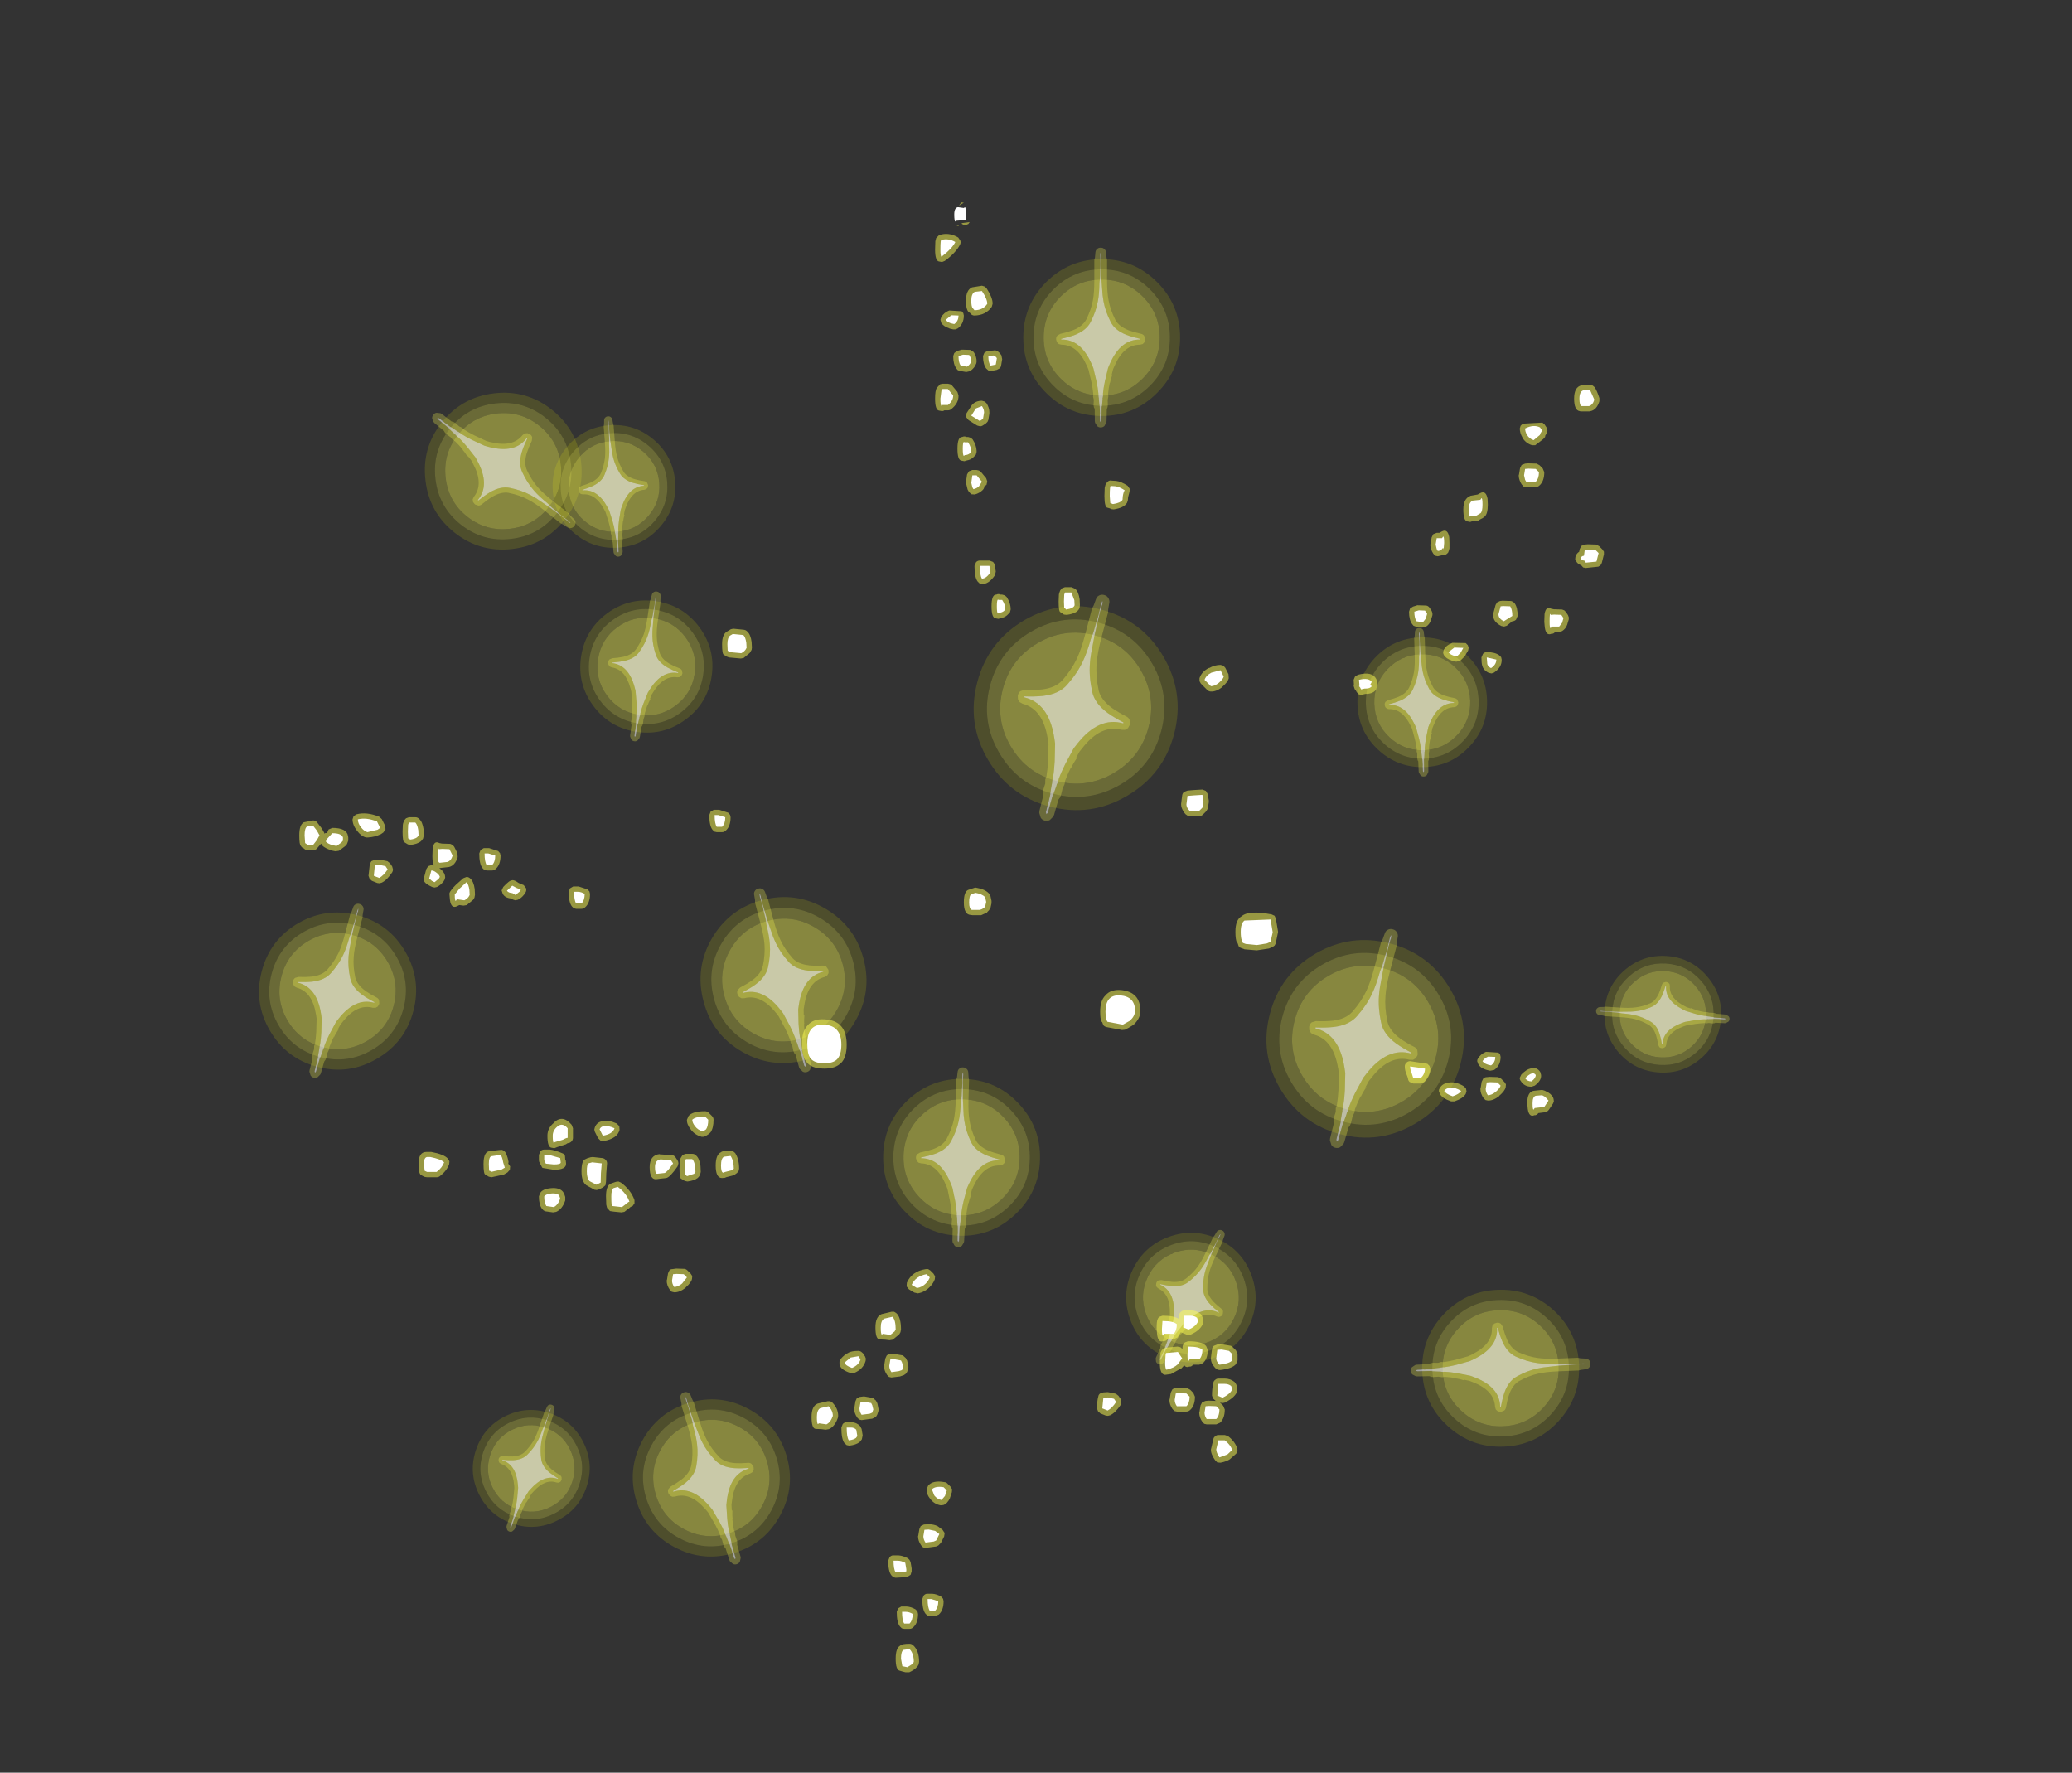 <?xml version="1.0" encoding="UTF-8" standalone="no"?>
<svg xmlns:ffdec="https://www.free-decompiler.com/flash" xmlns:xlink="http://www.w3.org/1999/xlink" ffdec:objectType="frame" height="332.85px" width="389.1px" xmlns="http://www.w3.org/2000/svg">
  <rect width="100%" height="100%" fill="#333333" stroke="none"/>
  <g transform="matrix(1.0, 0.0, 0.0, 1.0, 192.8, 194.45)">
    <use ffdec:characterId="2487" height="81.0" transform="matrix(-0.296, 0.375, -0.375, -0.296, -73.765, -105.843)" width="63.2" xlink:href="#sprite0"/>
    <use ffdec:characterId="2487" height="81.0" transform="matrix(0.355, 0.17, -0.17, 0.355, 26.508, 29.444)" width="63.2" xlink:href="#sprite0"/>
    <use ffdec:characterId="2487" height="81.0" transform="matrix(0.373, -0.028, 0.028, 0.373, -90.42, -117.335)" width="63.2" xlink:href="#sprite0"/>
    <use ffdec:characterId="2487" height="81.0" transform="matrix(0.337, 0.113, -0.113, 0.337, -99.109, 64.055)" width="63.2" xlink:href="#sprite0"/>
    <use ffdec:characterId="2487" height="81.0" transform="matrix(0.478, 0.0, 0.0, 0.478, -1.016, -150.424)" width="63.2" xlink:href="#sprite0"/>
    <use ffdec:characterId="2487" height="81.0" transform="matrix(0.398, 0.06, -0.06, 0.398, -81.568, -87.309)" width="63.2" xlink:href="#sprite0"/>
    <use ffdec:characterId="2487" height="81.0" transform="matrix(0.019, 0.478, -0.478, 0.019, 107.765, 46.585)" width="63.2" xlink:href="#sprite0"/>
    <use ffdec:characterId="2487" height="81.0" transform="matrix(0.022, -0.355, 0.355, 0.022, 104.393, 6.32)" width="63.2" xlink:href="#sprite0"/>
    <use ffdec:characterId="2487" height="81.0" transform="matrix(0.457, -0.14, 0.14, 0.457, -79.322, 68.981)" width="63.2" xlink:href="#sprite0"/>
    <use ffdec:characterId="2487" height="81.0" transform="matrix(0.395, -0.012, 0.012, 0.395, 61.318, -78.209)" width="63.2" xlink:href="#sprite0"/>
    <use ffdec:characterId="2487" height="81.0" transform="matrix(0.462, 0.122, -0.122, 0.462, -139.067, -30.922)" width="63.2" xlink:href="#sprite0"/>
    <use ffdec:characterId="2487" height="81.0" transform="matrix(0.478, 0.013, -0.013, 0.478, -26.802, 3.087)" width="63.2" xlink:href="#sprite0"/>
    <use ffdec:characterId="2487" height="81.0" transform="matrix(0.581, 0.153, -0.153, 0.581, 51.408, -27.752)" width="63.2" xlink:href="#sprite0"/>
    <use ffdec:characterId="2487" height="81.0" transform="matrix(0.488, -0.129, 0.129, 0.488, -66.307, -26.113)" width="63.2" xlink:href="#sprite0"/>
    <use ffdec:characterId="2487" height="81.0" transform="matrix(0.6, 0.158, -0.158, 0.6, -3.357, -90.773)" width="63.2" xlink:href="#sprite0"/>
    <use ffdec:characterId="2749" height="276.05" transform="matrix(1.0, 0.0, 0.0, 1.0, -136.6, -156.45)" width="245.0" xlink:href="#shape1"/>
  </g>
  <defs>
    <g id="sprite0" transform="matrix(1.0, 0.0, 0.0, 1.0, 31.6, 40.5)">
      <use ffdec:characterId="2484" height="70.6" transform="matrix(1.0, 0.0, 0.0, 1.0, -30.8, -35.3)" width="61.6" xlink:href="#shape0"/>
    </g>
    <g id="shape0" transform="matrix(1.0, 0.0, 0.0, 1.0, 30.8, 35.3)">
      <path d="M16.1 -16.15 Q22.8 -9.45 22.8 0.0 22.8 9.4 16.1 16.1 9.4 22.8 0.0 22.8 -9.45 22.8 -16.15 16.1 -22.8 9.45 -22.8 0.0 -22.8 -9.45 -16.15 -16.1 L-16.1 -16.15 Q-9.45 -22.8 0.0 -22.8 9.45 -22.8 16.1 -16.15" fill="#ffff51" fill-opacity="0.412" fill-rule="evenodd" stroke="none"/>
      <path d="M18.95 -18.95 Q26.8 -11.1 26.8 0.0 26.8 11.1 18.95 18.95 11.1 26.8 0.0 26.8 -11.1 26.8 -18.95 18.95 -26.8 11.1 -26.8 0.0 -26.8 -11.1 -18.95 -18.95 -11.1 -26.8 0.0 -26.8 11.1 -26.8 18.95 -18.95 M16.1 -16.15 Q9.45 -22.8 0.0 -22.8 -9.45 -22.8 -16.1 -16.15 L-16.15 -16.1 Q-22.8 -9.45 -22.8 0.0 -22.8 9.45 -16.15 16.1 -9.45 22.8 0.0 22.8 9.4 22.8 16.1 16.1 22.8 9.4 22.8 0.0 22.8 -9.45 16.1 -16.15" fill="#ffff43" fill-opacity="0.271" fill-rule="evenodd" stroke="none"/>
      <path d="M18.95 -18.95 Q11.1 -26.8 0.0 -26.8 -11.1 -26.8 -18.95 -18.95 -26.8 -11.1 -26.8 0.0 -26.8 11.1 -18.95 18.95 -11.1 26.8 0.0 26.8 11.1 26.8 18.95 18.95 26.8 11.1 26.8 0.0 26.8 -11.1 18.95 -18.95 M21.75 -21.8 Q30.8 -12.75 30.8 0.0 30.8 12.75 21.75 21.75 12.75 30.8 0.0 30.8 -12.75 30.8 -21.8 21.75 -30.8 12.75 -30.8 0.0 -30.8 -12.75 -21.8 -21.8 -12.75 -30.8 0.0 -30.8 12.75 -30.8 21.75 -21.8" fill="#ffff00" fill-opacity="0.133" fill-rule="evenodd" stroke="none"/>
      <path d="M0.15 -19.4 Q0.3 -16.45 0.7 -14.3 1.4 -10.35 3.5 -6.2 5.15 -2.85 9.75 -1.05 12.15 -0.15 15.1 0.5 L15.1 0.8 Q7.45 0.6 3.2 10.3 L2.5 11.95 1.25 17.2 Q0.7 19.8 0.5 22.0 L0.55 22.75 0.5 23.0 0.4 23.7 0.35 23.55 0.35 24.3 0.1 27.05 0.0 27.05 -0.1 32.8 -0.4 33.3 -0.7 32.8 -0.75 30.3 -0.7 29.9 -0.75 28.3 -0.8 27.05 -0.85 27.05 -1.0 25.65 -1.1 24.4 -1.15 23.55 -1.2 23.65 -1.3 22.55 -1.3 22.0 Q-1.5 19.8 -2.05 17.2 L-3.3 11.95 -4.0 10.3 Q-8.25 0.6 -15.9 0.8 L-15.9 0.5 Q-12.95 -0.15 -10.55 -1.05 -5.95 -2.85 -4.3 -6.2 -2.2 -10.35 -1.5 -14.3 -0.95 -17.15 -0.9 -21.3 L-0.85 -22.0 -0.8 -22.3 -0.75 -22.65 Q-0.6 -23.65 -0.6 -26.8 L-0.6 -27.0 -0.55 -27.25 -0.5 -28.95 -0.55 -30.8 -0.6 -32.4 -0.5 -33.3 -0.3 -33.3 -0.2 -32.35 -0.25 -31.95 -0.3 -29.95 -0.1 -22.9 0.15 -19.4" fill="#ffffff" fill-opacity="0.549" fill-rule="evenodd" stroke="none"/>
      <path d="M1.7 -33.6 L1.9 -31.45 2.1 -30.5 2.1 -22.35 Q2.1 -17.75 2.7 -14.65 3.35 -10.95 5.3 -7.1 L5.3 -7.05 Q6.7 -4.4 10.5 -2.9 L10.45 -2.9 Q12.75 -2.05 15.55 -1.45 16.2 -1.3 16.65 -0.75 L17.1 0.5 17.1 0.8 16.85 1.8 16.1 2.55 15.05 2.8 Q8.65 2.8 5.05 11.1 L4.45 12.45 3.9 14.7 4.15 14.5 4.2 14.5 Q3.45 16.55 3.25 18.05 L3.25 17.8 3.2 17.6 Q2.7 20.0 2.5 22.05 L2.5 22.1 2.6 22.95 2.6 23.2 2.35 24.45 2.4 26.55 2.3 27.35 2.0 28.1 1.9 32.85 1.8 33.45 1.05 34.75 Q0.45 35.3 -0.4 35.3 -1.25 35.3 -1.8 34.75 L-2.6 33.45 -2.7 32.85 -2.75 28.0 -3.05 27.45 -3.2 26.5 -3.1 24.45 -3.4 23.2 -3.35 22.9 -3.3 22.2 Q-3.5 20.1 -4.0 17.65 L-5.2 12.55 -5.8 11.1 -5.85 11.05 Q-9.5 2.8 -15.85 2.8 L-16.85 2.55 -17.6 1.8 -17.9 0.8 -17.9 0.5 Q-17.9 -0.2 -17.45 -0.75 L-16.3 -1.45 Q-13.55 -2.05 -11.25 -2.9 -7.5 -4.4 -6.1 -7.05 L-6.05 -7.1 Q-4.15 -10.95 -3.45 -14.65 -2.9 -17.75 -2.9 -22.35 L-2.9 -30.5 -2.65 -31.45 -2.45 -33.6 Q-2.35 -34.35 -1.8 -34.8 -1.25 -35.3 -0.5 -35.3 L-0.3 -35.3 Q0.45 -35.3 1.0 -34.8 1.55 -34.35 1.7 -33.6 M0.15 -19.4 L-0.1 -22.9 -0.3 -29.95 -0.25 -31.95 -0.2 -32.35 -0.3 -33.3 -0.5 -33.3 -0.6 -32.4 -0.55 -30.8 -0.5 -28.95 -0.55 -27.25 -0.6 -27.0 -0.6 -26.8 Q-0.6 -23.65 -0.75 -22.65 L-0.8 -22.3 -0.85 -22.0 -0.9 -21.3 Q-0.95 -17.15 -1.5 -14.3 -2.2 -10.35 -4.3 -6.2 -5.95 -2.85 -10.55 -1.05 -12.95 -0.15 -15.9 0.5 L-15.9 0.8 Q-8.25 0.6 -4.0 10.3 L-3.3 11.95 -2.05 17.2 Q-1.5 19.8 -1.3 22.0 L-1.3 22.55 -1.2 23.65 -1.15 23.55 -1.1 24.4 -1.0 25.65 -0.85 27.05 -0.8 27.05 -0.75 28.3 -0.7 29.9 -0.75 30.3 -0.7 32.8 -0.4 33.3 -0.1 32.8 0.0 27.05 0.1 27.05 0.35 24.3 0.35 23.55 0.4 23.7 0.5 23.0 0.55 22.75 0.5 22.0 Q0.7 19.8 1.25 17.2 L2.5 11.95 3.2 10.3 Q7.45 0.6 15.1 0.8 L15.1 0.5 Q12.15 -0.15 9.75 -1.05 5.15 -2.85 3.5 -6.2 1.4 -10.35 0.7 -14.3 0.3 -16.45 0.15 -19.4" fill="#ffff51" fill-opacity="0.271" fill-rule="evenodd" stroke="none"/>
    </g>
    <g id="shape1" transform="matrix(1.0, 0.0, 0.0, 1.0, 136.6, 156.45)">
      <path d="M92.6 -114.0 L92.75 -114.5 93.15 -114.9 96.85 -115.1 97.25 -114.75 97.65 -114.15 97.8 -113.6 97.65 -113.05 97.4 -112.7 97.35 -112.4 97.0 -112.0 96.75 -111.8 95.5 -110.85 94.9 -110.85 Q93.75 -111.2 93.1 -112.25 L93.1 -112.3 Q92.6 -113.15 92.6 -114.0 M85.15 -101.85 Q86.25 -102.45 86.55 -100.8 L86.6 -99.7 Q86.6 -97.9 85.95 -97.4 L85.6 -97.15 85.1 -96.9 Q84.8 -96.6 84.4 -96.6 L83.75 -96.6 83.3 -96.45 82.75 -96.55 Q82.0 -96.65 82.0 -98.8 82.0 -100.85 83.35 -101.35 L83.3 -101.35 84.7 -101.6 85.15 -101.85 M97.2 -105.8 Q97.2 -104.1 96.3 -103.3 96.0 -103.0 95.6 -103.0 L93.8 -103.0 93.3 -103.1 92.95 -103.5 92.75 -103.85 92.7 -103.95 Q92.4 -104.6 92.4 -105.2 L92.45 -105.35 92.65 -106.55 92.95 -107.15 93.6 -107.4 94.15 -107.45 94.2 -107.45 95.75 -107.4 96.3 -107.1 96.9 -106.5 97.2 -105.8 M107.55 -119.1 Q107.05 -117.5 105.9 -117.25 L105.65 -117.2 104.0 -117.2 103.85 -117.25 Q102.8 -117.4 102.8 -119.6 102.8 -121.8 104.2 -122.1 L105.8 -122.2 106.3 -122.05 106.65 -121.75 Q107.1 -121.1 107.55 -119.7 L107.55 -119.1 M15.1 -103.9 Q15.5 -104.35 16.0 -104.2 L16.8 -104.15 Q17.7 -104.05 18.95 -103.25 L19.4 -102.6 19.25 -101.85 19.05 -101.1 19.0 -100.5 18.85 -100.05 Q18.3 -99.1 16.35 -98.8 L15.9 -98.85 15.6 -99.0 15.25 -99.1 Q14.6 -99.1 14.6 -101.3 L14.65 -102.85 14.8 -103.45 15.1 -103.9 M79.35 -93.6 L79.4 -92.5 79.4 -91.5 79.3 -91.1 79.15 -90.7 Q78.7 -90.15 78.25 -90.25 L77.2 -90.0 76.7 -90.1 76.35 -90.5 76.15 -90.85 76.1 -90.95 Q75.8 -91.6 75.8 -92.2 L75.85 -92.35 76.05 -93.55 76.35 -94.15 77.0 -94.4 77.5 -94.4 77.95 -94.65 Q79.05 -95.25 79.35 -93.6 M73.4 -80.8 L75.0 -80.75 Q75.4 -80.7 75.65 -80.35 L76.05 -79.75 76.2 -79.35 76.2 -78.95 75.9 -77.95 Q75.65 -77.2 74.95 -76.75 L74.25 -76.6 73.05 -76.8 72.65 -76.95 72.4 -77.25 Q71.8 -78.05 71.8 -79.6 L72.0 -80.2 72.55 -80.55 73.35 -80.8 73.4 -80.8 M79.9 -70.4 L79.85 -70.4 Q78.7 -70.8 78.35 -71.45 78.2 -71.7 78.2 -72.0 L78.35 -72.5 Q78.85 -73.35 79.95 -73.75 L82.45 -73.7 82.85 -73.3 83.0 -72.8 82.9 -72.3 82.4 -71.45 82.3 -71.25 81.4 -70.35 80.65 -70.2 79.9 -70.4 M65.75 -66.05 L65.75 -66.0 65.8 -65.7 65.65 -65.05 Q65.15 -64.15 63.6 -64.15 L62.95 -64.0 62.4 -64.05 62.0 -64.45 61.8 -64.8 61.6 -65.05 61.4 -65.65 61.45 -65.9 61.4 -66.8 61.65 -67.4 62.2 -67.75 Q64.9 -68.45 65.65 -66.95 L65.8 -66.5 65.75 -66.05 M9.1 -83.9 Q9.75 -83.35 9.95 -81.9 L9.95 -81.8 10.0 -80.85 9.95 -80.45 Q9.75 -79.3 7.55 -79.0 L7.0 -79.05 6.75 -79.25 Q6.5 -79.3 6.35 -79.5 6.0 -79.55 6.0 -81.5 L6.05 -82.8 6.1 -83.05 6.15 -83.2 6.3 -83.6 6.65 -84.0 7.2 -84.2 8.4 -84.2 9.1 -83.9 M36.95 -69.45 L37.3 -69.05 37.9 -67.85 37.95 -67.1 Q37.8 -66.4 36.75 -65.5 L36.75 -65.45 Q35.6 -64.55 34.6 -64.6 34.2 -64.6 33.9 -64.9 L32.7 -66.1 32.45 -66.55 32.45 -67.1 Q32.85 -68.35 34.25 -69.05 L34.25 -69.0 Q35.3 -69.6 36.4 -69.6 L36.95 -69.45 M33.65 -45.95 L34.0 -45.35 34.2 -44.15 34.2 -43.8 34.0 -42.6 33.7 -42.1 33.1 -41.5 Q32.8 -41.2 32.4 -41.2 L30.6 -41.2 30.2 -41.3 29.85 -41.55 29.55 -41.9 29.5 -42.0 Q29.0 -42.75 29.0 -43.4 L29.0 -43.5 29.2 -45.1 Q29.25 -45.5 29.55 -45.75 L30.2 -46.0 31.3 -46.1 33.0 -46.2 33.65 -45.95 M17.7 -8.55 Q21.35 -8.2 21.35 -4.65 21.4 -3.3 20.1 -2.05 L19.95 -1.95 Q19.0 -1.35 18.45 -1.1 L17.9 -1.05 15.0 -1.6 Q14.6 -1.7 14.4 -1.95 L14.15 -2.6 14.1 -2.55 14.05 -2.65 Q13.8 -3.1 13.8 -4.5 13.8 -6.6 14.8 -7.55 15.75 -8.7 17.7 -8.55 M40.35 -22.4 Q41.7 -23.6 46.0 -22.75 L46.55 -22.5 46.8 -21.95 47.2 -19.55 47.2 -19.4 46.75 -17.25 46.55 -16.9 46.2 -16.65 45.5 -16.35 43.2 -16.0 40.9 -16.2 40.8 -16.25 40.25 -16.45 Q39.95 -16.55 39.8 -16.8 L39.6 -17.4 Q39.55 -17.35 39.5 -17.45 39.2 -17.95 39.2 -19.5 39.2 -21.75 40.35 -22.4 M104.8 -92.2 L105.35 -92.25 105.4 -92.25 106.95 -92.2 107.5 -91.9 108.1 -91.3 108.4 -90.85 108.4 -90.35 108.0 -88.75 107.75 -88.3 107.35 -88.05 105.0 -87.8 104.5 -87.9 104.15 -88.3 Q103.45 -88.55 103.2 -89.05 L103.0 -89.45 103.05 -89.9 Q103.25 -90.55 103.75 -90.85 L103.85 -91.35 104.15 -91.95 104.8 -92.2 M101.8 -78.55 L101.8 -78.15 101.5 -77.15 Q101.25 -76.4 100.55 -75.95 L100.0 -75.8 99.25 -75.8 Q98.95 -75.4 98.55 -75.45 97.55 -75.0 97.3 -76.6 L97.2 -77.7 97.25 -79.15 Q97.5 -80.7 98.5 -80.15 L99.0 -80.05 100.55 -80.0 100.95 -79.85 101.25 -79.55 101.65 -78.95 101.8 -78.55 M89.35 -81.65 L89.4 -81.65 90.95 -81.6 91.35 -81.45 91.65 -81.15 Q92.2 -80.35 92.2 -78.8 L91.9 -78.1 Q91.6 -77.8 91.2 -77.8 L90.15 -76.95 89.65 -76.8 89.15 -76.9 Q87.5 -77.7 87.6 -79.1 L87.65 -79.35 88.05 -80.85 88.35 -81.35 88.9 -81.6 89.35 -81.65 M89.1 -71.05 L89.2 -70.6 Q89.25 -69.15 87.75 -68.15 L87.3 -68.0 86.8 -68.1 Q85.8 -68.55 85.55 -69.45 85.4 -69.9 85.4 -71.0 L85.7 -71.7 Q86.0 -72.0 86.4 -72.0 87.95 -72.0 88.75 -71.4 L89.1 -71.05 M95.35 10.35 L96.8 10.2 97.3 10.35 97.85 10.65 97.9 10.65 Q98.85 11.25 98.95 11.95 L99.0 12.35 98.85 12.75 98.05 13.95 97.75 14.25 97.3 14.4 96.1 14.55 Q95.75 15.0 95.35 14.95 94.35 15.4 94.1 13.8 L94.0 12.7 Q94.0 10.45 95.35 10.35 M92.6 7.9 L92.9 7.3 Q93.85 6.35 94.55 6.2 95.8 5.8 96.45 6.85 L96.6 7.4 Q96.7 8.45 95.4 9.4 L94.8 9.6 Q93.45 9.6 92.8 8.55 92.55 8.25 92.6 7.9 M88.9 3.55 L89.0 4.0 Q89.0 5.6 87.8 6.45 L87.05 6.6 Q85.3 6.3 84.8 5.35 L84.6 4.8 Q84.6 4.5 84.75 4.3 85.25 3.45 86.25 3.05 L88.6 3.2 88.9 3.55 M85.45 8.65 L85.75 8.05 Q86.05 7.8 86.4 7.8 L86.95 7.75 87.0 7.75 88.55 7.8 89.1 8.1 89.7 8.7 90.0 9.15 89.95 9.7 Q89.8 10.4 88.75 11.3 L88.75 11.35 Q87.6 12.25 86.6 12.2 L86.15 12.1 85.8 11.75 Q85.2 10.9 85.2 10.0 L85.25 9.85 85.45 8.65 M82.5 9.95 L82.6 10.45 82.45 10.95 Q81.95 11.8 80.35 12.35 L79.7 12.35 Q78.05 11.8 77.6 10.95 L77.4 10.4 Q77.4 10.1 77.55 9.9 78.1 8.9 79.45 8.8 80.7 8.65 82.15 9.55 L82.5 9.95 M71.3 5.1 Q71.6 4.8 72.0 4.8 L75.25 5.3 75.65 5.7 75.8 6.2 Q75.8 7.6 74.7 8.7 L74.0 9.0 72.6 9.0 71.9 8.7 Q71.6 8.4 71.6 8.0 L71.4 7.45 Q71.0 6.55 71.0 5.8 71.0 5.4 71.3 5.1 M33.15 53.95 Q32.7 55.3 30.8 56.15 L30.05 56.15 29.05 55.75 28.95 55.7 28.3 56.7 27.6 57.0 26.45 57.0 Q26.15 57.4 25.75 57.35 24.75 57.8 24.5 56.2 L24.4 55.1 Q24.4 53.55 24.6 53.25 24.7 52.95 24.95 52.8 L25.5 52.6 25.6 52.6 Q27.6 52.6 28.5 53.15 L28.65 52.4 Q28.7 52.05 29.0 51.85 29.25 51.6 29.6 51.6 L30.8 51.6 Q31.85 51.6 32.65 52.25 L32.95 52.7 33.15 53.3 33.15 53.95 M33.7 58.3 L34.0 59.0 Q34.0 60.7 33.1 61.5 L32.4 61.8 31.25 61.8 Q30.95 62.2 30.55 62.15 29.9 62.4 29.6 61.9 L29.05 62.5 29.0 62.5 27.1 63.55 26.0 63.7 Q25.0 63.65 25.0 61.4 25.0 59.95 25.15 59.5 L25.3 59.2 25.4 59.05 25.7 58.75 26.1 58.6 28.3 58.4 28.85 58.5 29.25 58.85 Q29.25 58.2 29.4 58.05 29.5 57.75 29.75 57.6 L30.3 57.4 30.4 57.4 Q32.95 57.4 33.7 58.3 M35.15 58.25 L35.8 58.0 36.55 57.95 36.6 57.95 38.35 58.25 38.7 58.5 39.3 59.1 39.6 59.8 39.6 61.0 39.3 61.7 Q38.55 62.55 36.3 62.8 L35.9 62.75 35.5 62.5 Q34.55 61.55 34.6 60.6 L34.6 60.5 34.8 58.9 Q34.85 58.5 35.15 58.25 M27.35 66.45 Q27.65 66.2 28.0 66.2 L28.55 66.15 28.6 66.15 30.15 66.2 30.7 66.5 31.3 67.1 31.6 67.8 Q31.6 69.5 30.7 70.3 30.4 70.6 30.0 70.6 L28.2 70.6 27.75 70.5 27.4 70.15 Q26.8 69.3 26.8 68.4 L26.85 68.25 27.05 67.05 27.35 66.45 M37.2 64.4 Q38.25 64.4 39.05 65.05 L39.35 65.5 39.55 66.1 39.55 66.75 Q39.2 67.9 37.25 68.9 L36.85 69.0 36.45 68.95 36.25 68.85 36.3 68.9 36.9 69.5 37.2 70.2 Q37.2 71.9 36.3 72.7 L35.6 73.0 33.8 73.0 33.35 72.9 33.0 72.55 Q32.4 71.7 32.4 70.8 L32.45 70.65 32.65 69.45 32.95 68.85 33.6 68.6 34.15 68.55 34.2 68.55 35.6 68.6 35.45 68.55 35.0 68.15 34.8 67.6 Q34.8 66.3 35.05 65.2 35.1 64.85 35.4 64.65 35.65 64.4 36.0 64.4 L37.2 64.4 M17.25 67.65 L17.65 68.25 17.8 68.8 17.65 69.35 Q16.65 70.85 15.65 71.3 L15.25 71.4 14.85 71.35 13.85 70.95 13.4 70.55 13.2 70.0 Q13.2 68.65 13.45 67.75 13.5 67.4 13.8 67.2 L14.4 67.0 15.15 66.95 15.25 66.95 16.75 67.25 17.25 67.65 M37.8 75.2 Q39.1 76.2 39.55 77.5 L39.6 78.0 39.35 78.5 38.15 79.55 38.25 79.5 Q37.5 80.0 36.4 80.2 L35.8 80.15 35.4 79.75 Q34.55 78.55 34.6 77.7 L34.65 77.5 35.05 75.8 Q35.1 75.45 35.4 75.25 35.65 75.0 36.0 75.0 L37.2 75.0 37.8 75.2 M-11.8 -156.4 L-12.7 -155.85 -12.3 -156.45 -11.8 -156.4 M-15.9 -150.45 Q-14.35 -150.75 -12.85 -149.85 L-12.45 -149.25 Q-12.35 -148.9 -12.5 -148.55 -13.15 -147.2 -15.15 -145.6 L-15.2 -145.6 -15.4 -145.45 -15.9 -145.25 -16.45 -145.35 Q-17.2 -145.45 -17.2 -147.6 L-17.15 -149.15 -17.0 -149.75 -16.45 -150.3 -15.9 -150.45 M-11.7 -152.15 L-12.15 -152.4 -12.2 -152.5 -12.2 -152.55 -10.7 -152.75 -10.95 -152.4 -11.3 -152.25 -11.65 -152.15 -11.7 -152.15 M-12.85 -152.0 L-13.2 -152.0 -12.6 -152.2 -12.8 -152.05 -12.85 -152.0 M-7.9 -140.65 L-7.55 -140.35 Q-6.35 -138.5 -6.4 -137.4 L-6.55 -136.85 Q-7.65 -135.25 -9.8 -135.2 -10.2 -135.2 -10.5 -135.5 L-10.65 -135.7 -10.75 -135.75 Q-11.4 -136.1 -11.4 -138.0 -11.4 -140.0 -10.25 -140.5 L-8.4 -140.8 -7.9 -140.65 M-11.9 -135.65 L-11.8 -135.2 Q-11.8 -133.6 -13.0 -132.75 L-13.4 -132.6 -13.8 -132.6 -14.45 -132.75 -14.55 -132.8 Q-15.7 -133.2 -16.05 -133.85 L-16.2 -134.4 -16.05 -134.9 Q-15.55 -135.75 -14.55 -136.15 L-12.2 -136.0 -11.9 -135.65 M-10.6 -128.75 L-9.95 -128.35 Q-9.4 -127.5 -9.4 -126.6 L-9.45 -126.25 Q-9.75 -125.35 -10.65 -124.75 L-11.35 -124.6 -12.55 -124.8 -12.95 -124.95 -13.2 -125.25 Q-13.8 -126.05 -13.8 -127.6 L-13.6 -128.15 -13.1 -128.55 -12.15 -128.8 -12.2 -128.8 -10.6 -128.75 M-6.05 -128.65 L-6.1 -128.7 Q-5.35 -128.65 -4.75 -127.75 L-4.6 -127.0 -4.8 -125.8 Q-4.85 -125.5 -5.05 -125.3 L-5.6 -125.0 -6.6 -124.8 -7.15 -124.85 -7.6 -125.25 Q-8.2 -126.05 -8.2 -127.6 L-7.95 -128.2 -7.4 -128.55 -6.05 -128.65 M-7.55 -118.75 Q-7.0 -117.9 -7.0 -117.0 L-7.0 -116.8 -7.2 -115.6 -7.35 -115.25 -7.65 -114.95 -8.25 -114.55 Q-8.5 -114.4 -8.75 -114.4 L-9.3 -114.55 -10.9 -115.55 -11.35 -116.1 -11.3 -116.85 -10.25 -118.45 Q-9.55 -119.2 -8.4 -119.2 L-7.9 -119.05 -7.55 -118.75 M-14.35 -122.3 L-14.0 -122.05 -13.0 -120.85 -12.8 -120.2 Q-12.75 -118.7 -14.2 -117.6 -14.45 -117.4 -14.8 -117.4 L-15.45 -117.4 Q-15.65 -117.25 -15.9 -117.25 L-16.45 -117.35 Q-17.2 -117.45 -17.2 -119.6 -17.2 -121.2 -16.85 -121.65 L-16.25 -122.3 -15.8 -122.4 -14.8 -122.4 -14.35 -122.3 M-11.0 -112.4 L-10.5 -112.25 -10.15 -111.95 Q-9.4 -110.8 -9.4 -109.6 L-9.55 -109.05 -10.1 -108.5 Q-10.6 -108.1 -11.2 -108.0 L-11.7 -107.85 -12.25 -107.95 Q-13.0 -108.05 -13.0 -110.2 -13.0 -112.45 -12.1 -112.4 -11.7 -112.6 -11.3 -112.4 L-11.0 -112.4 M-10.2 -106.2 L-9.4 -106.2 -8.95 -106.1 -8.6 -105.85 -7.6 -104.65 -7.4 -104.05 -7.55 -103.4 -7.95 -103.15 Q-7.95 -102.75 -8.25 -102.45 -8.85 -101.85 -9.75 -101.6 L-10.4 -101.65 -10.85 -102.1 -11.05 -102.45 -11.1 -102.55 -11.4 -103.8 -11.4 -103.95 -11.2 -105.35 -10.85 -105.95 -10.2 -106.2 M-127.4 -37.2 L-127.4 -36.6 -127.65 -35.95 -127.95 -35.6 -128.0 -35.55 -129.15 -34.7 -129.8 -34.6 -130.55 -34.75 -130.6 -34.8 Q-131.75 -35.15 -132.3 -35.7 L-132.5 -36.05 -133.3 -35.1 Q-133.6 -34.8 -134.0 -34.8 L-135.0 -34.8 Q-135.4 -34.8 -135.7 -35.1 L-135.75 -35.15 Q-136.1 -35.25 -136.3 -35.6 -136.6 -35.8 -136.6 -37.6 -136.6 -39.6 -135.75 -40.05 L-134.0 -40.4 Q-133.6 -40.4 -133.3 -40.1 L-132.45 -39.0 -132.4 -38.95 -131.9 -38.05 -131.85 -37.9 -131.7 -38.05 -131.4 -38.0 -131.1 -38.7 -130.4 -39.0 Q-127.7 -39.0 -127.45 -37.5 L-127.4 -37.2 M-125.85 -41.55 Q-123.95 -42.05 -121.6 -41.1 L-121.1 -40.65 -120.5 -39.45 -120.4 -38.75 -120.8 -38.15 -121.3 -37.8 -121.45 -37.75 Q-122.35 -37.3 -123.7 -37.2 L-124.05 -37.2 Q-124.95 -37.4 -125.75 -38.45 -126.6 -39.55 -126.6 -40.6 L-126.4 -41.2 -125.85 -41.55 M-121.55 -33.05 L-120.05 -32.75 -119.55 -32.35 -119.15 -31.75 -119.0 -31.2 Q-119.0 -30.9 -119.15 -30.65 -120.15 -29.15 -121.15 -28.7 L-121.55 -28.6 -121.95 -28.65 -122.95 -29.05 -123.4 -29.45 -123.6 -30.0 -123.35 -32.25 -123.05 -32.75 -122.45 -33.0 -121.55 -33.05 M-99.25 -34.65 L-98.9 -34.25 -98.8 -33.8 Q-98.8 -32.1 -99.7 -31.3 -100.0 -31.0 -100.4 -31.0 L-101.4 -31.0 -101.85 -31.1 -102.2 -31.45 Q-102.8 -32.2 -102.8 -34.2 L-102.55 -34.85 -101.95 -35.2 -100.95 -35.2 -99.25 -34.65 M-96.65 -29.15 Q-96.3 -29.3 -95.4 -28.65 L-94.45 -28.25 -94.0 -27.65 Q-93.9 -27.25 -94.1 -26.9 L-94.3 -26.55 -94.4 -26.45 Q-94.85 -25.85 -95.55 -25.5 L-96.05 -25.4 -96.5 -25.55 -96.9 -25.75 Q-98.05 -25.9 -98.4 -26.65 L-98.6 -27.25 -98.3 -27.9 Q-97.1 -29.2 -96.65 -29.15 M-85.15 -28.0 L-84.15 -28.0 -82.45 -27.45 -82.1 -27.05 -82.0 -26.6 Q-82.0 -24.9 -82.9 -24.1 -83.2 -23.8 -83.6 -23.8 L-84.6 -23.8 -85.05 -23.9 -85.4 -24.25 Q-86.0 -25.0 -86.0 -27.0 L-85.75 -27.65 -85.15 -28.0 M-116.55 -40.8 L-116.0 -41.0 -114.8 -41.0 Q-114.4 -41.0 -114.1 -40.7 -113.45 -40.15 -113.25 -38.7 L-113.25 -38.6 -113.2 -37.65 -113.35 -37.0 -113.6 -36.65 -113.8 -36.45 Q-114.45 -35.95 -115.7 -35.8 L-116.2 -35.9 -116.45 -36.05 -116.85 -36.3 Q-117.2 -36.35 -117.2 -38.3 L-117.15 -39.6 -117.1 -39.85 -117.05 -40.0 -116.9 -40.4 -116.55 -40.8 M-111.55 -35.15 Q-111.3 -36.7 -110.3 -36.15 L-109.8 -36.05 -108.25 -36.0 -107.8 -35.8 -107.5 -35.45 -106.9 -34.25 -106.85 -33.5 Q-107.35 -31.9 -108.5 -31.65 L-108.95 -31.6 -109.85 -31.5 -110.2 -31.45 -110.3 -31.4 -110.2 -31.35 -110.25 -31.4 Q-109.45 -30.85 -109.25 -30.1 L-109.2 -29.7 -109.3 -29.3 -109.5 -28.95 -109.6 -28.85 Q-110.05 -28.25 -110.75 -27.9 L-111.2 -27.8 -111.65 -27.9 -112.15 -28.15 Q-113.4 -28.8 -113.2 -29.5 L-113.15 -29.75 -112.75 -31.25 -112.4 -31.8 -111.8 -32.0 -111.3 -31.95 Q-111.6 -32.5 -111.6 -33.7 L-111.55 -35.15 M-107.2 -28.3 L-105.8 -29.55 -105.15 -29.8 Q-104.75 -29.75 -104.5 -29.5 -103.85 -28.95 -103.65 -27.5 L-103.65 -27.4 -103.6 -26.45 -103.7 -25.9 -103.9 -25.55 -104.0 -25.45 -105.15 -24.5 -105.75 -24.4 -106.55 -24.5 -106.95 -24.3 Q-108.05 -23.75 -108.3 -25.4 L-108.4 -26.5 Q-108.55 -26.95 -107.2 -28.3 M-6.35 -88.95 Q-6.1 -88.75 -6.0 -88.35 L-5.8 -87.15 -5.95 -86.45 Q-7.15 -84.7 -8.4 -84.8 L-8.85 -84.9 -9.2 -85.25 Q-9.8 -86.0 -9.8 -88.2 L-9.5 -88.9 Q-9.2 -89.2 -8.8 -89.2 L-7.0 -89.2 -6.35 -88.95 M-4.1 -82.65 L-3.75 -82.35 Q-3.0 -81.2 -3.0 -80.0 L-3.15 -79.45 -3.7 -78.9 Q-4.2 -78.5 -4.8 -78.4 L-5.3 -78.25 -5.85 -78.35 Q-6.6 -78.45 -6.6 -80.6 -6.6 -82.85 -5.7 -82.8 -5.3 -83.0 -4.9 -82.8 L-4.6 -82.8 -4.1 -82.65 M-55.55 -76.3 L-55.1 -76.4 -53.1 -76.2 Q-52.75 -76.15 -52.5 -75.9 -51.85 -75.35 -51.65 -73.9 L-51.65 -73.8 -51.6 -72.85 -51.65 -72.45 -52.0 -71.85 -53.15 -70.9 -53.7 -70.8 -55.9 -71.0 -56.3 -71.15 -56.4 -71.2 -56.85 -71.5 Q-57.2 -71.55 -57.2 -73.5 -57.2 -75.3 -56.3 -75.85 L-55.55 -76.3 M-56.05 -41.85 L-55.7 -41.45 -55.6 -41.0 Q-55.6 -39.3 -56.5 -38.5 -56.8 -38.2 -57.2 -38.2 L-58.2 -38.2 -58.65 -38.3 -59.0 -38.65 Q-59.6 -39.4 -59.6 -41.4 L-59.35 -42.05 -58.75 -42.4 -57.75 -42.4 -56.05 -41.85 M-11.0 -27.35 L-9.65 -27.8 -9.4 -27.75 Q-7.85 -27.5 -7.1 -26.7 L-6.8 -26.2 -6.6 -25.3 -6.6 -24.85 -6.8 -23.95 -7.1 -23.5 -7.35 -23.25 -7.45 -23.1 -8.55 -22.6 -8.95 -22.6 -10.15 -22.6 -10.55 -22.65 Q-11.8 -22.75 -11.8 -25.0 -11.8 -27.0 -11.0 -27.35 M-37.95 -3.05 Q-33.8 -2.85 -33.8 1.7 -33.8 4.1 -34.85 5.15 L-34.9 5.15 Q-35.85 6.2 -38.0 6.2 -40.6 6.2 -41.45 4.8 -42.2 3.85 -42.2 1.5 -42.2 -0.85 -41.15 -1.9 -40.1 -3.2 -37.95 -3.05 M-22.1 47.65 L-22.55 47.1 -22.5 46.4 Q-21.55 44.25 -18.95 43.85 L-18.5 43.85 -18.1 44.1 -17.5 44.7 -17.2 45.2 -17.25 45.75 Q-17.5 46.5 -18.25 47.25 -19.2 48.2 -20.45 48.4 L-21.1 48.25 -22.1 47.65 M-59.35 18.15 L-59.65 18.45 -60.25 18.85 -60.6 19.0 -61.05 19.0 Q-62.35 18.65 -63.1 17.6 -63.85 16.65 -63.8 15.8 L-63.5 15.1 Q-62.75 14.2 -60.4 14.2 -60.0 14.2 -59.7 14.5 L-59.1 15.1 Q-58.8 15.4 -58.8 15.8 -58.8 17.35 -59.35 18.15 M-57.4 21.9 Q-57.1 21.6 -55.6 21.6 -55.35 21.6 -55.1 21.75 L-54.75 22.05 Q-54.0 23.15 -54.0 25.0 L-54.1 25.45 -54.4 25.8 -54.8 26.1 -54.9 26.2 -56.45 26.6 -56.65 26.7 -57.25 26.75 Q-58.4 26.7 -58.4 24.4 -58.4 22.35 -57.4 21.9 M-79.55 16.05 Q-78.6 15.8 -77.0 16.5 L-76.5 17.0 -76.45 17.7 Q-76.85 19.35 -79.45 19.8 L-80.05 19.7 -80.5 19.25 -81.1 18.05 -81.2 17.65 -81.1 17.25 Q-80.75 16.25 -79.6 16.05 L-79.55 16.05 M-79.05 23.35 Q-78.8 23.6 -78.8 24.0 L-78.95 25.9 -78.95 25.95 -79.0 27.45 -79.1 28.1 -79.55 28.5 -80.35 28.9 -80.75 29.0 -81.15 28.95 -82.7 28.1 Q-83.6 27.4 -83.6 25.5 -83.6 23.4 -82.85 23.2 L-82.55 23.05 -81.9 22.85 -81.5 22.8 -79.7 23.0 Q-79.3 23.05 -79.05 23.35 M-68.95 22.3 L-66.6 22.45 -66.25 22.55 -65.95 22.85 -65.55 23.45 Q-65.4 23.7 -65.4 24.0 L-65.55 24.55 Q-67.0 26.65 -67.7 26.75 L-68.15 26.8 -69.05 26.9 -69.4 26.95 Q-70.8 27.2 -70.8 24.7 -70.8 22.45 -68.9 22.25 L-68.95 22.3 M-64.95 22.95 L-64.6 22.4 -64.0 22.2 -62.8 22.2 Q-62.4 22.2 -62.1 22.5 -61.45 23.05 -61.25 24.5 L-61.25 24.55 -61.2 25.6 -61.35 26.2 -61.6 26.55 -61.8 26.75 Q-62.45 27.25 -63.7 27.4 L-64.2 27.3 -64.45 27.15 -64.85 26.9 Q-65.2 26.85 -65.2 24.9 L-65.05 23.15 -65.0 23.05 -64.95 22.95 M-76.2 27.6 Q-74.3 29.0 -73.65 30.9 L-73.65 31.5 -74.0 32.0 -74.45 32.2 -74.45 32.25 -75.55 33.1 -76.1 33.2 -77.6 33.05 -78.25 32.95 -78.8 32.35 -78.95 31.75 -79.0 30.2 Q-79.0 28.15 -78.1 27.8 L-77.85 27.7 -77.1 27.45 -76.65 27.4 -76.2 27.6 M-67.35 44.65 L-67.1 44.1 Q-66.9 43.85 -66.55 43.85 L-65.8 43.75 -64.25 43.8 Q-63.95 43.85 -63.7 44.1 L-63.1 44.7 -62.8 45.15 -62.85 45.7 Q-63.0 46.4 -64.05 47.3 L-64.05 47.35 Q-65.2 48.25 -66.2 48.2 L-66.65 48.1 -67.0 47.75 Q-67.6 46.9 -67.6 46.0 L-67.55 45.85 -67.35 44.65 M-24.5 52.1 Q-23.6 52.85 -23.6 55.2 L-23.7 55.7 -23.9 56.05 -24.0 56.15 -25.15 57.1 -25.75 57.2 -26.55 57.1 -27.65 57.05 Q-28.4 56.95 -28.4 54.8 -28.4 52.75 -27.25 52.3 L-25.35 51.85 -24.9 51.85 -24.5 52.1 M-30.2 60.65 L-30.25 61.1 Q-30.7 62.65 -32.4 63.35 L-33.1 63.35 Q-34.95 62.75 -35.15 61.75 L-35.15 61.2 -34.95 60.75 Q-34.2 59.85 -33.45 59.55 L-33.5 59.55 Q-32.85 59.2 -31.6 59.2 -31.35 59.2 -31.1 59.35 L-30.75 59.65 -30.35 60.25 -30.2 60.65 M-26.3 60.1 Q-26.1 59.85 -25.75 59.85 L-24.95 59.75 -23.25 60.05 -22.7 60.55 -22.5 60.95 -22.45 61.0 -22.2 62.2 -22.25 62.55 -22.45 63.15 -22.7 63.5 -23.05 63.75 -23.65 63.95 -23.75 64.0 -25.4 64.2 -25.85 64.1 -26.2 63.75 Q-26.8 62.9 -26.8 62.0 L-26.75 61.85 -26.55 60.65 -26.3 60.1 M-30.55 67.75 L-28.85 68.05 -28.3 68.55 -28.1 68.95 -28.05 69.0 -27.8 70.2 -27.85 70.55 -28.05 71.15 -28.25 71.5 -28.6 71.75 -29.05 71.95 -29.15 71.95 -31.0 72.2 -31.45 72.1 -31.8 71.75 Q-32.4 70.9 -32.4 70.0 L-32.35 69.85 -32.15 68.65 -31.9 68.1 -31.35 67.85 -30.55 67.75 M-36.9 68.65 L-36.5 68.9 Q-35.4 70.0 -35.4 71.4 L-35.45 71.75 Q-36.0 73.4 -37.15 73.9 L-37.75 74.0 -38.55 73.9 -39.65 73.85 Q-40.4 73.75 -40.4 71.6 -40.4 69.55 -39.25 69.1 L-37.35 68.65 -36.9 68.65 M-34.55 72.95 Q-34.3 72.65 -33.9 72.6 L-32.8 72.6 Q-31.95 72.65 -31.3 73.3 L-31.0 73.85 -30.8 75.05 -30.95 75.8 -31.2 76.15 -31.4 76.35 Q-32.05 76.85 -33.3 77.0 L-33.8 76.9 -34.2 76.55 Q-34.8 75.8 -34.8 73.6 L-34.55 72.95 M-22.0 98.45 L-21.8 98.85 -21.6 100.05 -21.6 100.2 -21.6 100.6 -21.8 101.25 -22.35 101.6 -22.8 101.7 -22.9 101.7 -24.6 101.8 -25.05 101.7 -25.4 101.35 Q-26.0 100.6 -26.0 98.6 L-25.75 97.95 Q-25.5 97.65 -25.15 97.6 L-24.1 97.6 Q-23.25 97.65 -22.3 98.15 L-22.0 98.45 M-20.35 93.85 L-20.15 92.65 -19.9 92.1 -19.3 91.8 -18.4 91.75 Q-17.45 91.75 -16.75 92.1 L-16.6 92.2 -15.8 92.8 -15.4 93.4 -15.5 94.05 -16.1 95.25 -16.6 95.75 -17.05 95.95 -17.15 95.95 -19.0 96.2 -19.45 96.1 -19.8 95.75 Q-20.4 94.9 -20.4 94.0 L-20.35 93.85 M-18.5 84.5 Q-17.6 83.45 -15.45 83.85 -15.15 83.85 -14.9 84.1 L-14.3 84.7 -14.0 85.2 -14.05 85.75 -14.4 86.8 -14.4 86.85 Q-14.9 87.9 -15.65 88.15 L-16.15 88.2 Q-17.35 88.0 -18.1 87.0 L-18.15 86.95 Q-18.85 86.05 -18.8 85.2 L-18.5 84.5 M-98.1 21.7 Q-97.6 22.1 -97.3 23.7 L-97.3 23.75 -97.35 24.05 -97.0 24.55 -97.05 25.2 -97.5 25.7 -98.1 26.05 -98.2 26.1 -100.5 26.6 -101.0 26.5 -101.25 26.35 -101.65 26.1 Q-102.0 26.05 -102.0 24.1 -102.0 21.65 -100.7 21.7 L-100.45 21.65 -99.15 21.5 -98.6 21.45 Q-98.3 21.5 -98.1 21.7 M-91.6 23.4 L-91.6 22.4 -91.3 21.7 Q-91.0 21.4 -90.6 21.4 L-89.7 21.4 -89.55 21.4 Q-88.6 21.5 -87.2 22.1 -86.85 22.2 -86.7 22.6 L-86.65 23.35 -86.55 23.5 -86.5 24.0 Q-86.4 25.2 -88.8 25.2 L-90.9 24.85 -91.0 24.75 -91.55 23.7 -91.6 23.4 M-85.2 17.4 L-85.2 19.2 Q-85.2 19.6 -85.5 19.9 -85.8 20.2 -86.2 20.2 L-86.6 20.45 -86.65 20.45 -88.2 20.95 -88.7 21.15 -89.25 21.05 Q-90.0 20.95 -90.0 18.8 -90.0 17.35 -88.75 16.35 L-88.8 16.35 Q-87.15 14.75 -85.45 16.75 L-85.2 17.4 M-108.7 23.1 L-108.4 23.6 -108.45 24.15 Q-108.9 25.4 -110.2 26.4 -110.45 26.6 -110.8 26.6 L-112.6 26.6 -113.0 26.55 -113.45 26.35 -113.6 26.25 Q-114.2 26.15 -114.2 24.1 -114.2 21.85 -112.75 21.85 L-112.4 21.85 -112.25 21.85 -111.8 21.85 Q-109.4 22.3 -108.7 23.1 M-87.1 29.3 L-86.85 29.7 -86.65 30.3 -86.65 30.95 Q-87.2 32.6 -88.35 33.1 L-88.95 33.2 -90.35 33.0 -90.7 32.85 -91.0 32.55 Q-91.6 31.75 -91.6 30.2 L-91.4 29.65 Q-91.0 28.8 -89.35 28.65 -87.8 28.5 -87.1 29.3 M-17.75 104.8 Q-16.9 104.85 -16.05 105.35 L-15.7 105.75 -15.6 106.2 Q-15.6 107.9 -16.5 108.7 L-17.2 109.0 -18.2 109.0 -18.65 108.9 -19.0 108.55 Q-19.6 107.8 -19.6 105.8 L-19.35 105.15 Q-19.1 104.85 -18.75 104.8 L-17.75 104.8 M-20.85 107.75 L-20.5 108.15 -20.4 108.6 Q-20.4 110.3 -21.3 111.1 -21.6 111.4 -22.0 111.4 L-23.0 111.4 -23.45 111.3 -23.8 110.95 Q-24.4 110.2 -24.4 108.2 L-24.15 107.55 -23.55 107.2 -22.55 107.2 Q-21.7 107.25 -20.85 107.75 M-23.75 114.55 Q-23.45 114.2 -22.0 114.2 -21.6 114.2 -21.3 114.5 -20.2 115.5 -20.2 117.6 L-20.3 118.1 -20.5 118.45 -20.65 118.6 Q-21.15 119.15 -22.05 119.55 L-22.75 119.55 -23.35 119.4 -23.85 119.25 Q-24.6 119.1 -24.6 117.0 -24.6 115.0 -23.75 114.55" fill="#ffff51" fill-opacity="0.494" fill-rule="evenodd" stroke="none"/>
      <path d="M95.2 -111.8 Q94.4 -112.05 93.95 -112.8 93.6 -113.4 93.6 -114.0 95.2 -114.8 96.4 -114.2 L96.8 -113.6 96.4 -112.95 96.4 -112.8 96.1 -112.55 95.2 -111.8 M85.4 -100.9 Q85.6 -100.95 85.6 -99.7 85.6 -98.45 85.25 -98.1 L84.4 -97.6 83.4 -97.6 83.2 -97.45 Q83.0 -97.55 83.0 -98.8 83.0 -100.1 83.75 -100.45 L85.2 -100.6 85.4 -100.9 M96.2 -105.8 Q96.2 -104.6 95.6 -104.0 L93.8 -104.0 93.6 -104.35 93.4 -105.2 93.6 -106.4 94.25 -106.45 95.6 -106.4 96.2 -105.8 M105.8 -121.2 L106.6 -119.4 Q106.3 -118.4 105.6 -118.2 L104.2 -118.2 Q103.8 -118.35 103.8 -119.6 103.8 -120.9 104.5 -121.15 L105.8 -121.2 M18.05 -101.25 L18.0 -100.6 Q17.6 -100.0 16.2 -99.8 L15.7 -100.0 15.6 -101.3 Q15.6 -103.3 15.8 -103.2 L16.65 -103.15 Q17.4 -103.05 18.4 -102.4 18.15 -102.0 18.05 -101.25 M78.0 -93.4 L78.2 -93.7 Q78.4 -93.75 78.4 -92.5 L78.3 -91.3 78.2 -91.6 Q77.8 -91.0 77.2 -91.0 L77.0 -91.35 76.8 -92.2 77.0 -93.4 78.0 -93.4 M75.2 -79.2 L74.95 -78.3 74.4 -77.6 73.2 -77.8 Q72.8 -78.4 72.8 -79.6 L73.65 -79.85 74.8 -79.8 75.2 -79.2 M80.15 -71.35 Q79.45 -71.6 79.2 -72.0 L80.3 -72.85 82.0 -72.8 81.5 -71.9 80.8 -71.2 80.15 -71.35 M63.45 -65.15 L62.8 -65.0 62.6 -65.4 62.4 -65.6 62.5 -65.7 62.4 -66.8 Q64.25 -67.25 64.8 -66.4 L64.5 -65.85 64.8 -65.6 Q64.5 -65.15 63.6 -65.15 L63.45 -65.15 M8.4 -83.2 L8.95 -81.75 9.0 -80.8 Q8.8 -80.2 7.4 -80.0 7.2 -80.3 7.05 -80.2 L7.0 -81.5 7.05 -82.8 7.2 -83.2 8.4 -83.2 M36.4 -68.6 L37.0 -67.4 Q36.85 -66.9 36.1 -66.25 35.3 -65.6 34.6 -65.6 L33.4 -66.8 Q33.7 -67.65 34.7 -68.15 L36.4 -68.6 M33.0 -45.2 L33.2 -44.0 33.0 -42.8 32.4 -42.2 30.6 -42.2 30.3 -42.55 Q30.0 -43.0 30.0 -43.4 L30.2 -45.0 31.4 -45.1 33.0 -45.2 M17.6 -7.55 Q20.35 -7.3 20.35 -4.65 20.35 -3.7 19.4 -2.8 L18.05 -2.05 15.15 -2.6 14.95 -3.05 Q14.8 -3.4 14.8 -4.5 14.8 -7.75 17.6 -7.55 M40.2 -19.5 Q40.2 -21.1 40.9 -21.6 L45.8 -21.8 46.2 -19.4 45.8 -17.6 45.1 -17.3 43.2 -17.0 41.15 -17.2 40.6 -17.4 40.4 -17.9 Q40.2 -18.3 40.2 -19.5 M105.45 -91.25 L106.8 -91.2 107.4 -90.6 107.0 -89.0 105.0 -88.8 104.8 -89.15 Q104.25 -89.25 104.0 -89.6 104.15 -90.05 104.65 -90.1 L104.8 -91.2 105.45 -91.25 M90.8 -80.6 Q91.2 -80.0 91.2 -78.8 L89.6 -77.8 Q88.6 -78.3 88.6 -79.1 L89.0 -80.6 89.45 -80.65 90.8 -80.6 M100.8 -78.4 L100.55 -77.5 100.0 -76.8 98.6 -76.8 98.4 -76.5 Q98.2 -76.45 98.2 -77.7 98.2 -79.7 98.4 -79.0 L99.05 -79.05 100.4 -79.0 100.8 -78.4 M88.2 -70.6 Q88.2 -69.65 87.2 -69.0 86.65 -69.25 86.5 -69.75 L86.4 -71.0 88.2 -70.6 M97.35 11.5 L98.0 12.2 97.2 13.4 95.4 13.6 95.2 13.9 Q95.0 13.95 95.0 12.7 95.0 11.45 95.6 11.3 L96.8 11.2 97.35 11.5 M94.8 8.6 Q94.0 8.6 93.6 8.0 95.05 6.55 95.6 7.4 95.6 8.0 94.8 8.6 M87.2 5.6 Q86.0 5.4 85.6 4.8 85.95 4.25 86.65 3.95 L88.0 4.0 Q88.0 5.05 87.2 5.6 M89.0 9.4 Q88.85 9.9 88.1 10.55 87.3 11.2 86.6 11.2 86.2 10.6 86.2 10.0 L86.4 8.8 87.05 8.75 88.4 8.8 89.0 9.4 M78.4 10.4 Q78.75 9.85 79.55 9.8 80.5 9.7 81.6 10.4 81.2 11.0 80.0 11.4 78.8 11.0 78.4 10.4 M74.0 8.0 L72.6 8.0 72.3 7.05 Q72.0 6.35 72.0 5.8 L74.8 6.2 Q74.8 7.2 74.0 8.0 M32.2 53.6 Q31.85 54.6 30.4 55.2 L29.4 54.8 29.6 52.6 30.8 52.6 Q31.5 52.6 32.0 53.0 L32.2 53.6 M33.0 59.0 Q33.0 60.2 32.4 60.8 L30.6 60.8 30.4 61.1 Q30.2 61.15 30.2 59.9 L30.3 58.4 30.4 58.4 Q32.4 58.4 33.0 59.0 M38.0 59.2 L38.6 59.8 38.6 61.0 Q38.0 61.6 36.2 61.8 35.6 61.2 35.6 60.6 L35.8 59.0 36.6 58.95 38.0 59.2 M28.2 54.2 Q28.2 55.4 27.6 56.0 L25.8 56.0 25.6 56.3 Q25.4 56.35 25.4 55.1 L25.5 53.6 25.6 53.6 Q27.6 53.6 28.2 54.2 M28.35 61.75 Q27.55 62.45 26.6 62.6 L26.3 62.75 Q26.0 62.65 26.0 61.4 L26.1 59.75 26.2 59.6 28.4 59.4 29.2 60.6 28.35 61.75 M28.2 69.6 Q27.8 69.0 27.8 68.4 L28.0 67.2 28.65 67.15 30.0 67.2 30.6 67.8 Q30.6 69.0 30.0 69.6 L28.2 69.6 M36.0 65.4 L37.2 65.4 Q37.9 65.4 38.4 65.8 L38.6 66.4 Q38.3 67.25 36.8 68.0 L35.8 67.6 36.0 65.4 M33.4 70.8 L33.6 69.6 34.25 69.55 35.6 69.6 36.2 70.2 Q36.2 71.4 35.6 72.0 L33.8 72.0 Q33.4 71.4 33.4 70.8 M16.4 68.2 L16.8 68.8 Q16.0 70.0 15.2 70.4 L14.2 70.0 14.4 68.0 15.25 67.95 16.4 68.2 M38.6 77.8 L37.7 78.65 36.2 79.2 Q35.6 78.3 35.6 77.7 L36.0 76.0 37.2 76.0 Q38.25 76.8 38.6 77.8 M-11.8 -155.4 L-11.6 -155.55 Q-11.4 -155.45 -11.4 -154.2 L-11.4 -153.1 -11.6 -153.2 -11.95 -153.1 -13.2 -153.0 -13.4 -152.85 Q-13.6 -152.95 -13.6 -154.2 -13.6 -155.45 -12.9 -155.55 L-11.8 -155.4 M-13.4 -149.0 Q-14.0 -147.8 -15.8 -146.4 L-16.0 -146.25 Q-16.2 -146.35 -16.2 -147.6 -16.2 -149.6 -16.0 -149.4 -14.65 -149.75 -13.4 -149.0 M-7.4 -137.4 Q-8.2 -136.2 -9.8 -136.2 L-10.1 -136.55 Q-10.4 -136.8 -10.4 -138.0 -10.4 -139.3 -9.75 -139.65 L-8.4 -139.8 Q-7.4 -138.3 -7.4 -137.4 M-12.8 -135.2 Q-12.8 -134.15 -13.6 -133.6 L-14.25 -133.75 Q-14.95 -134.0 -15.2 -134.4 L-14.15 -135.25 -12.8 -135.2 M-10.4 -126.6 Q-10.6 -126.0 -11.2 -125.6 L-12.4 -125.8 Q-12.8 -126.4 -12.8 -127.6 L-11.95 -127.85 -10.8 -127.8 Q-10.4 -127.2 -10.4 -126.6 M-5.8 -126.0 L-6.8 -125.8 Q-7.2 -126.4 -7.2 -127.6 L-6.25 -127.7 Q-5.9 -127.65 -5.6 -127.2 L-5.8 -126.0 M-8.4 -118.2 Q-8.0 -117.6 -8.0 -117.0 L-8.2 -115.8 -8.8 -115.4 -10.4 -116.4 -9.55 -117.75 -8.4 -118.2 M-14.8 -118.4 L-15.8 -118.4 -16.0 -118.25 Q-16.2 -118.35 -16.2 -119.6 L-16.0 -121.15 -15.8 -121.4 -14.8 -121.4 -13.8 -120.2 Q-13.8 -119.15 -14.8 -118.4 M-11.6 -111.4 L-11.0 -111.4 Q-10.4 -110.5 -10.4 -109.6 L-10.7 -109.3 Q-11.1 -109.0 -11.6 -109.0 L-11.8 -108.85 Q-12.0 -108.95 -12.0 -110.2 -12.0 -111.4 -11.8 -111.45 L-11.6 -111.4 M-10.4 -103.8 L-10.2 -105.2 -9.4 -105.2 -8.4 -104.0 -8.95 -103.15 Q-9.35 -102.75 -10.0 -102.6 L-10.2 -102.95 -10.4 -103.8 M-128.4 -37.2 L-128.4 -36.6 -128.7 -36.25 -129.6 -35.6 -130.35 -35.75 Q-131.2 -36.0 -131.6 -36.4 -131.6 -36.75 -131.0 -37.35 L-130.4 -38.0 Q-128.65 -38.0 -128.4 -37.2 M-123.8 -38.2 Q-124.4 -38.35 -125.0 -39.1 -125.6 -39.85 -125.6 -40.6 -124.0 -41.0 -122.0 -40.2 L-121.4 -39.0 -121.9 -38.65 -123.8 -38.2 M-133.3 -38.5 L-132.8 -37.6 -133.3 -36.7 -134.0 -35.8 -135.0 -35.8 -135.5 -36.15 -135.6 -37.6 Q-135.6 -38.95 -135.15 -39.25 L-134.0 -39.4 -133.3 -38.5 M-122.6 -30.0 L-122.4 -32.0 -121.55 -32.05 -120.4 -31.8 -120.0 -31.2 Q-120.8 -30.0 -121.6 -29.6 L-122.6 -30.0 M-99.8 -33.8 Q-99.8 -32.6 -100.4 -32.0 L-101.4 -32.0 Q-101.8 -32.6 -101.8 -34.2 L-101.1 -34.2 -99.8 -33.8 M-97.6 -27.2 L-96.6 -28.15 -95.85 -27.75 -95.0 -27.4 -95.2 -27.05 -96.0 -26.4 -96.5 -26.7 -96.55 -26.75 Q-97.35 -26.8 -97.6 -27.2 M-83.6 -24.8 L-84.6 -24.8 Q-85.0 -25.4 -85.0 -27.0 L-84.3 -27.0 Q-83.65 -27.0 -83.0 -26.6 -83.0 -25.4 -83.6 -24.8 M-114.25 -38.55 L-114.2 -37.6 -114.45 -37.25 Q-114.9 -36.9 -115.8 -36.8 -116.0 -37.1 -116.15 -37.0 L-116.2 -38.3 -116.15 -39.6 -116.0 -40.0 -114.8 -40.0 Q-114.4 -39.6 -114.25 -38.55 M-112.2 -29.5 L-111.8 -31.0 Q-111.35 -31.0 -110.85 -30.6 -110.35 -30.25 -110.2 -29.8 L-110.4 -29.45 -111.2 -28.8 -111.7 -29.05 -112.2 -29.5 M-107.8 -33.8 Q-108.1 -32.8 -108.8 -32.6 L-110.2 -32.45 Q-110.6 -32.45 -110.6 -33.7 -110.6 -35.7 -110.4 -35.0 L-109.75 -35.05 -108.4 -35.0 -107.8 -33.8 M-107.2 -25.3 Q-107.4 -25.25 -107.4 -26.5 L-106.5 -27.6 -105.2 -28.8 Q-104.8 -28.4 -104.65 -27.35 L-104.6 -26.4 -104.8 -26.05 Q-105.1 -25.65 -105.6 -25.4 L-107.0 -25.6 -107.2 -25.3 M-6.8 -87.0 Q-7.6 -85.8 -8.4 -85.8 -8.8 -86.4 -8.8 -88.2 L-7.0 -88.2 -6.8 -87.0 M-4.0 -80.0 L-4.3 -79.7 Q-4.7 -79.4 -5.2 -79.4 L-5.4 -79.25 Q-5.6 -79.35 -5.6 -80.6 -5.6 -81.8 -5.4 -81.85 L-5.2 -81.8 -4.6 -81.8 Q-4.0 -80.9 -4.0 -80.0 M-55.2 -75.4 L-53.2 -75.2 Q-52.8 -74.8 -52.65 -73.75 L-52.6 -72.8 -52.8 -72.45 Q-53.1 -72.05 -53.6 -71.8 L-55.8 -72.0 Q-56.0 -72.3 -56.15 -72.2 L-56.2 -73.5 Q-56.2 -74.7 -55.7 -75.1 L-55.2 -75.4 M-57.2 -39.2 L-58.2 -39.2 Q-58.6 -39.8 -58.6 -41.4 L-57.9 -41.4 -56.6 -41.0 Q-56.6 -39.8 -57.2 -39.2 M-9.6 -26.8 Q-8.4 -26.6 -7.8 -26.0 L-7.6 -25.1 -7.8 -24.2 -8.05 -23.95 Q-8.4 -23.7 -8.8 -23.6 L-10.3 -23.6 Q-10.8 -23.75 -10.8 -25.0 -10.8 -26.3 -10.4 -26.55 L-9.6 -26.8 M-18.2 45.4 Q-18.4 46.0 -18.95 46.55 -19.65 47.25 -20.6 47.4 L-21.6 46.8 Q-20.85 45.15 -18.8 44.8 L-18.2 45.4 M-35.6 4.45 Q-36.35 5.2 -38.0 5.2 -39.95 5.2 -40.65 4.2 -41.2 3.45 -41.2 1.5 -41.2 -2.25 -38.0 -2.05 -34.8 -1.85 -34.8 1.7 -34.8 3.6 -35.6 4.45 M-60.2 17.6 L-60.8 18.0 Q-61.75 17.75 -62.3 17.0 -62.8 16.35 -62.8 15.8 -62.2 15.2 -60.4 15.2 L-59.8 15.8 Q-59.8 17.0 -60.2 17.6 M-56.85 22.75 L-55.6 22.6 Q-55.0 23.5 -55.0 25.0 L-55.4 25.3 -56.6 25.6 -57.0 25.75 Q-57.4 25.65 -57.4 24.4 -57.4 23.05 -56.85 22.75 M-77.4 17.4 Q-77.75 18.5 -79.6 18.8 L-80.2 17.6 Q-80.0 17.1 -79.4 17.0 -78.65 16.85 -77.4 17.4 M-64.0 23.2 L-62.8 23.2 Q-62.4 23.6 -62.25 24.65 L-62.2 25.6 -62.45 25.95 -63.8 26.4 Q-64.0 26.1 -64.15 26.2 L-64.2 24.9 -64.15 23.6 -64.0 23.2 M-66.8 23.4 L-66.4 24.0 Q-67.5 25.65 -68.0 25.8 L-69.4 25.95 Q-69.8 25.95 -69.8 24.7 -69.8 23.4 -68.75 23.25 L-66.8 23.4 M-76.8 28.4 Q-75.15 29.6 -74.6 31.2 -74.8 31.2 -75.15 31.55 L-76.0 32.2 -77.8 32.0 Q-78.0 32.2 -78.0 30.2 -78.0 28.9 -77.6 28.65 L-76.8 28.4 M-80.0 27.6 L-80.8 28.0 -82.05 27.35 Q-82.6 26.85 -82.6 25.5 -82.6 24.2 -82.3 24.0 L-81.6 23.8 -79.8 24.0 -79.95 25.8 -80.0 27.6 M-63.8 45.4 L-64.7 46.55 Q-65.5 47.2 -66.2 47.2 -66.6 46.6 -66.6 46.0 L-66.4 44.8 -65.75 44.75 -64.4 44.8 -63.8 45.4 M-24.8 55.55 L-25.6 56.2 -27.0 56.0 -27.2 56.15 Q-27.4 56.05 -27.4 54.8 -27.4 53.5 -26.75 53.15 L-25.2 52.8 Q-24.6 53.4 -24.6 55.2 L-24.8 55.55 M-23.6 61.0 L-23.4 61.4 -23.2 62.2 -23.4 62.8 -24.0 63.0 -25.4 63.2 Q-25.8 62.6 -25.8 62.0 L-25.6 60.8 -24.95 60.75 -23.6 61.0 M-31.2 60.8 Q-31.55 61.9 -32.8 62.4 -34.0 62.0 -34.2 61.4 L-33.05 60.45 -31.6 60.2 -31.2 60.8 M-37.6 73.0 L-39.0 72.8 -39.2 72.95 Q-39.4 72.85 -39.4 71.6 -39.4 70.3 -38.75 69.95 L-37.2 69.6 Q-36.4 70.4 -36.4 71.4 -36.8 72.6 -37.6 73.0 M-32.0 74.0 L-31.8 75.2 -32.05 75.55 Q-32.5 75.9 -33.4 76.0 -33.8 75.4 -33.8 73.6 L-32.95 73.6 Q-32.4 73.6 -32.0 74.0 M-31.4 70.0 L-31.2 68.8 -30.55 68.75 -29.2 69.0 -29.0 69.4 -28.8 70.2 -29.0 70.8 -29.45 71.0 -31.0 71.2 Q-31.4 70.6 -31.4 70.0 M-24.25 98.6 Q-23.55 98.6 -22.8 99.0 L-22.6 100.2 -22.6 100.6 -23.05 100.7 -24.6 100.8 Q-25.0 100.2 -25.0 98.6 L-24.25 98.6 M-15.6 84.8 L-15.0 85.4 -15.35 86.45 -16.0 87.2 Q-16.8 87.05 -17.35 86.35 L-17.8 85.2 Q-17.15 84.55 -15.6 84.8 M-16.4 93.6 L-17.0 94.8 -17.45 95.0 -19.0 95.2 Q-19.4 94.6 -19.4 94.0 L-19.2 92.8 -18.4 92.75 -17.2 93.0 -16.4 93.6 M-98.3 23.85 L-98.0 24.8 -98.6 25.15 -100.6 25.6 Q-100.8 25.3 -100.95 25.4 L-101.0 24.1 Q-101.0 22.75 -100.5 22.65 L-98.8 22.4 Q-98.5 22.7 -98.3 23.85 M-86.2 17.4 L-86.2 19.2 Q-86.45 19.2 -87.1 19.55 L-88.6 20.0 -88.8 20.15 Q-89.0 20.05 -89.0 18.8 -89.0 17.8 -88.15 17.1 -87.2 16.25 -86.2 17.4 M-89.7 22.4 L-87.6 23.0 -87.5 23.85 Q-87.55 24.2 -88.8 24.2 L-90.3 24.05 -90.6 23.4 -90.6 22.4 -89.7 22.4 M-112.0 22.8 Q-110.0 23.2 -109.4 23.8 -109.75 24.8 -110.8 25.6 L-112.6 25.6 -113.05 25.4 -113.2 24.1 Q-113.2 22.9 -112.6 22.8 L-112.0 22.8 M-87.8 30.0 L-87.6 30.6 Q-88.0 31.8 -88.8 32.2 L-90.2 32.0 Q-90.6 31.4 -90.6 30.2 -90.3 29.75 -89.25 29.65 -88.25 29.55 -87.8 30.0 M-17.2 108.0 L-18.2 108.0 Q-18.6 107.4 -18.6 105.8 L-17.9 105.8 -16.6 106.2 Q-16.6 107.4 -17.2 108.0 M-22.7 108.2 Q-22.05 108.2 -21.4 108.6 -21.4 109.8 -22.0 110.4 L-23.0 110.4 Q-23.4 109.8 -23.4 108.2 L-22.7 108.2 M-21.2 117.6 L-21.4 117.95 -22.4 118.6 -23.35 118.4 -23.6 117.0 Q-23.6 115.65 -23.15 115.35 L-22.0 115.2 Q-21.2 116.0 -21.2 117.6" fill="#ffffff" fill-rule="evenodd" stroke="none"/>
    </g>
  </defs>
</svg>
